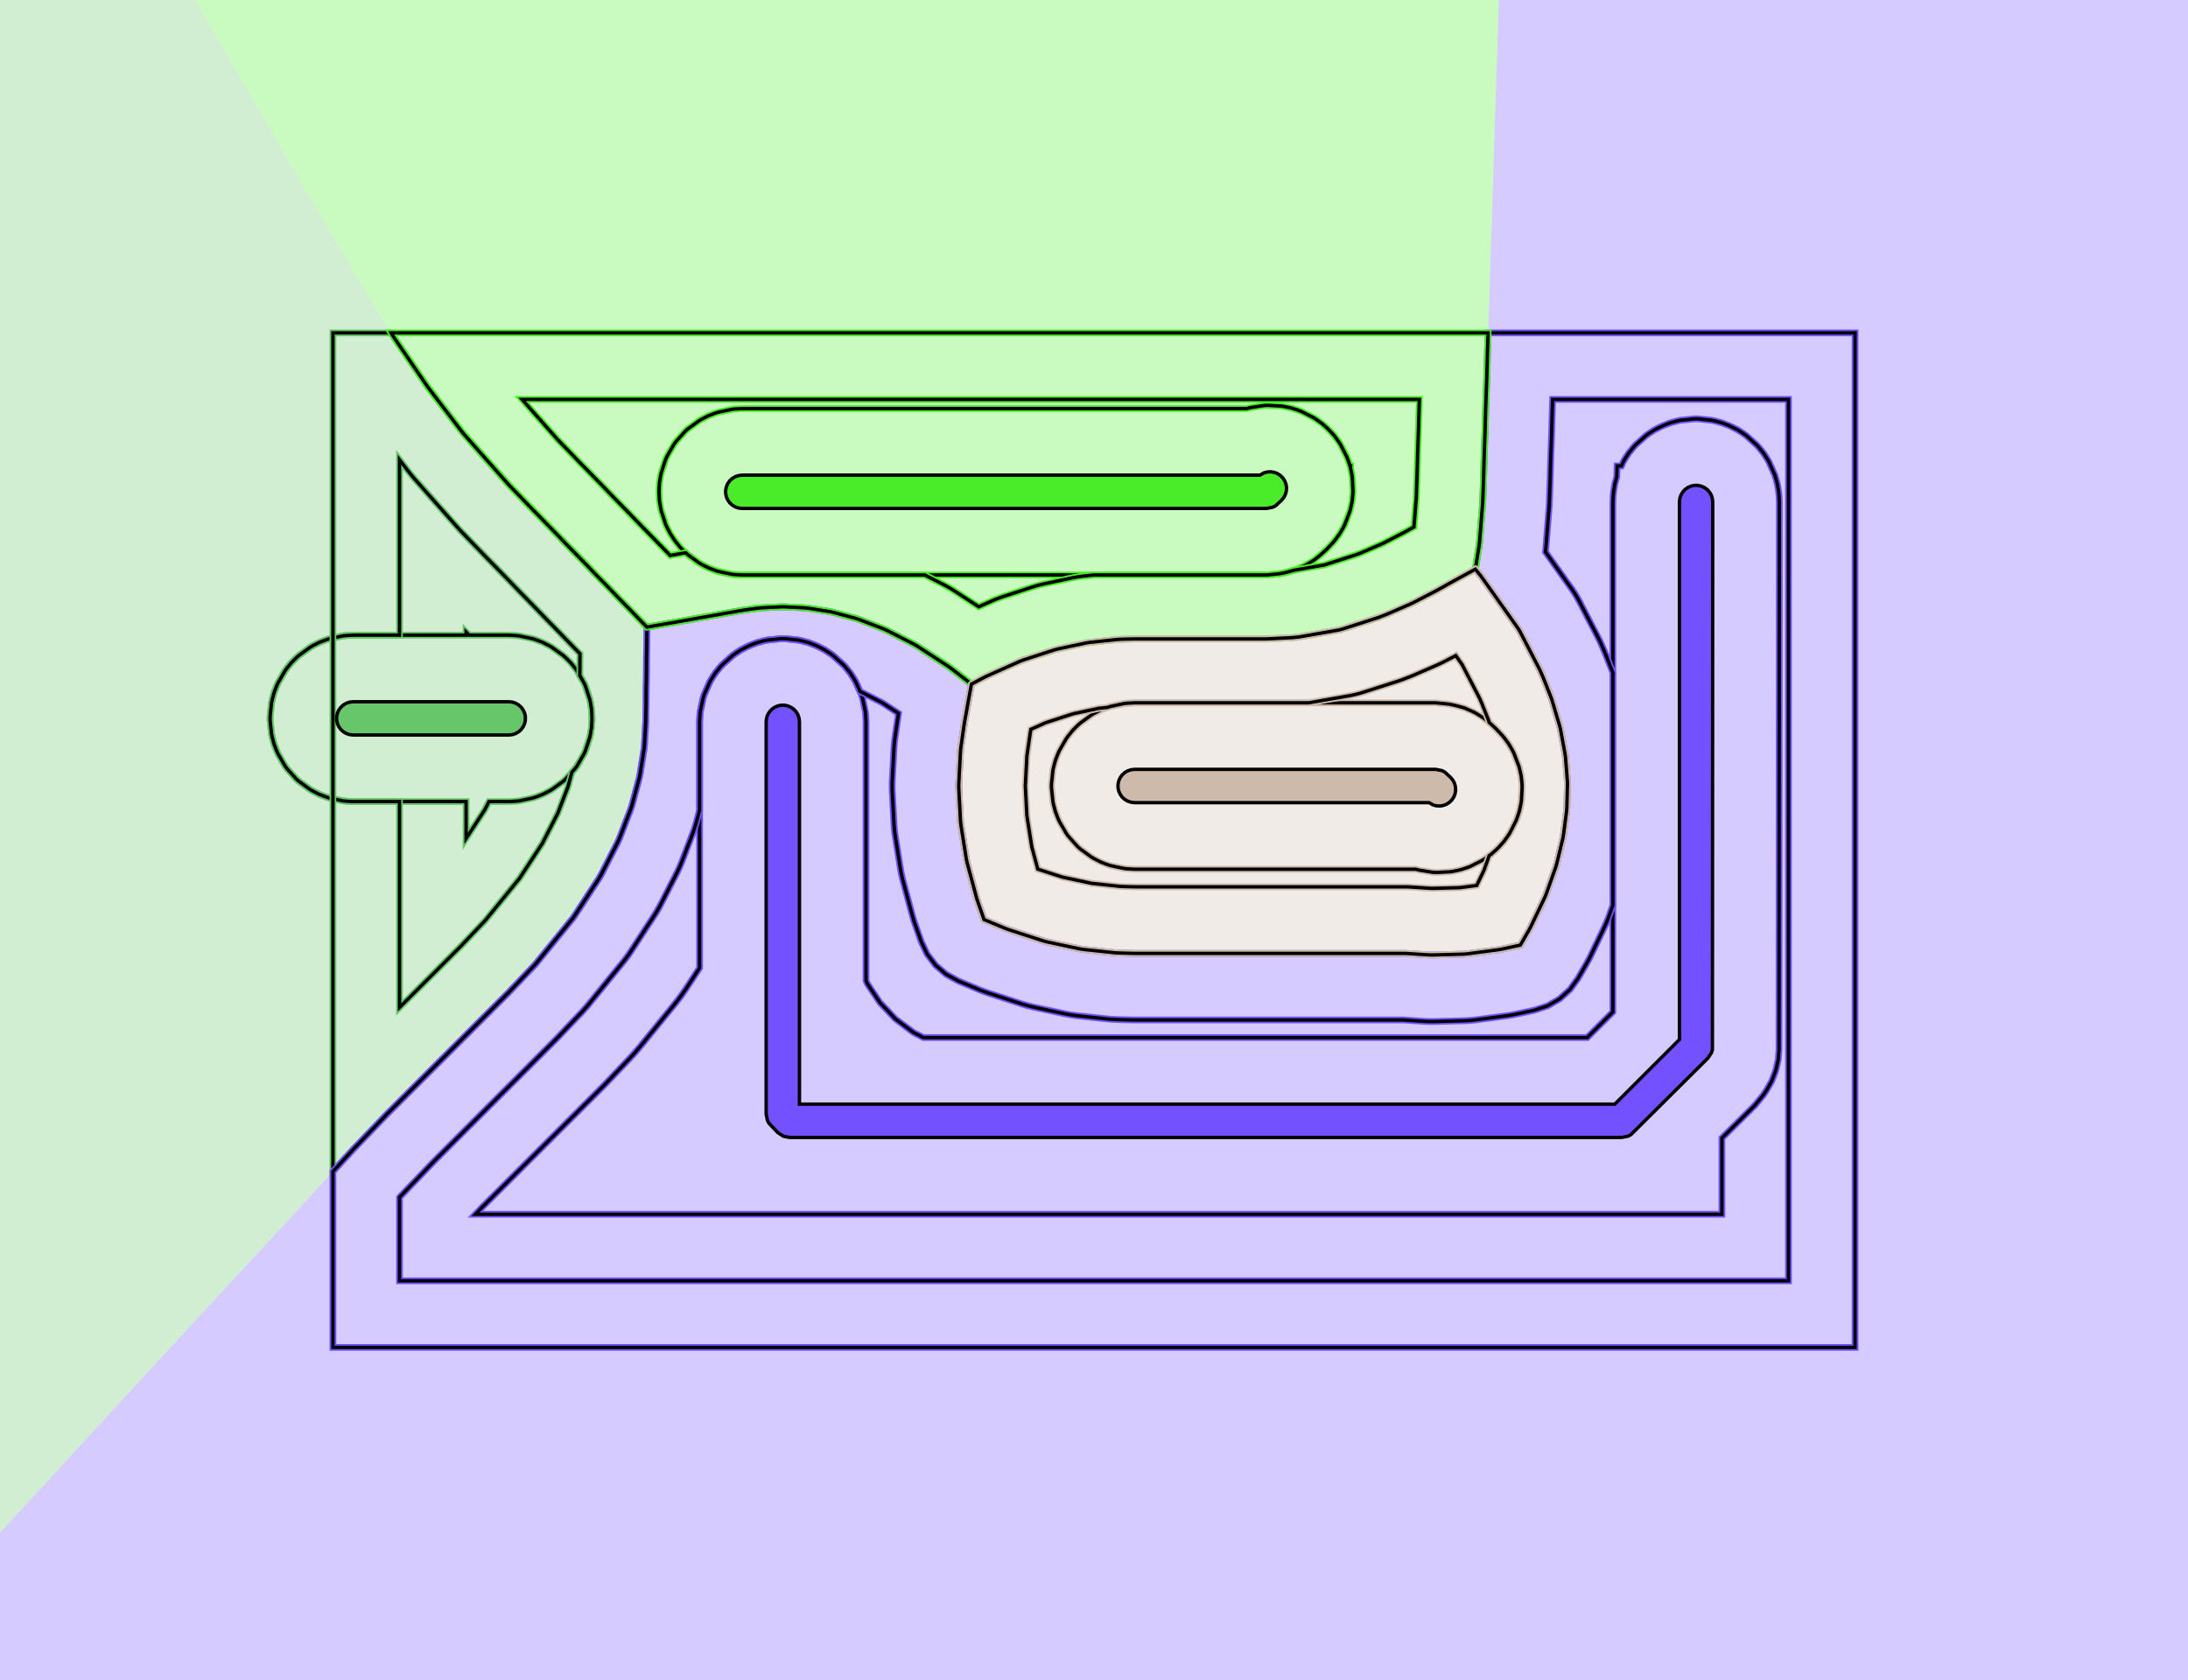 <?xml version="1.0" standalone="no"?>
<!DOCTYPE svg PUBLIC "-//W3C//DTD SVG 1.1//EN"
"http://www.w3.org/Graphics/SVG/1.1/DTD/svg11.dtd">
<!-- original:
<svg width="62.0976" height="47.6976" viewBox="0 0 1293.7 993.701" version="1.1"
-->
<svg width="6209.76" height="4769.76" viewBox="0 0 1293.7 993.701" version="1.1"
xmlns="http://www.w3.org/2000/svg"
xmlns:xlink="http://www.w3.org/1999/xlink">
<g fill-rule="evenodd"><path d="M 115.363,2.6781e-05 L 170.646,94.869 L 173.196,99.261 L 173.541,99.859 L 176.072,104.217 L 208.85,160.46 L 231.47,197.289 L 233.528,200.46 L 252.957,228.908 L 272.386,254.389 L 274.443,256.93 L 300.85,286.76 L 303.839,289.82 L 305.832,291.878 L 313.055,299.4 L 314.921,301.325 L 326.926,313.605 L 328.614,315.349 L 333.659,320.613 L 335.278,322.285 L 344.545,331.754 L 346.068,333.328 L 350.058,337.496 L 351.546,339.034 L 359.518,347.175 L 360.962,348.667 L 364.626,352.498 L 366.061,353.981 L 373.638,361.717 L 375.073,363.2 L 378.737,367.031 L 380.181,368.524 L 382.517,370.909 L 382.451,379.278 L 382.418,381.634 L 382.301,387.421 L 382.27,389.688 L 382.199,399.546 L 382.169,401.699 L 382.068,406.523 L 382.038,408.632 L 381.979,417.288 L 381.95,419.356 L 381.855,423.82 L 381.826,425.878 L 381.819,426.85 L 381.035,440.853 L 380.818,442.91 L 378.376,458.275 L 377.938,460.333 L 373.617,476.41 L 372.95,478.466 L 366.235,495.91 L 365.318,497.969 L 355.405,517.355 L 354.217,519.412 L 339.844,541.457 L 338.35,543.513 L 317.159,569.573 L 315.307,571.631 L 300.85,586.848 L 228.848,658.85 L 208.85,679.74 L 179.651,711.545 L 177.699,713.678 L 177.31,714.103 L 173.302,718.469 L 82.503,816.756 L 79.161,820.383 L 2.325,903.981 L 4.55032e-05,906.506 L 0,0 L 115.363,2.6781e-05 z " style="fill-opacity:0.3;fill:rgb(103,198,105);"/></g>
<g fill-rule="evenodd"><path d="M 886.162,4.82069e-05 L 1293.7,0 L 1293.7,993.701 L 0,993.701 L -0,906.506 L 2.325,903.981 L 79.161,820.383 L 82.503,816.756 L 173.302,718.469 L 177.31,714.103 L 177.699,713.678 L 179.651,711.545 L 208.85,679.74 L 228.848,658.85 L 300.85,586.848 L 315.307,571.631 L 317.159,569.573 L 338.35,543.513 L 339.844,541.457 L 354.217,519.412 L 355.405,517.355 L 365.318,497.969 L 366.235,495.91 L 372.95,478.466 L 373.617,476.41 L 377.938,460.333 L 378.376,458.275 L 380.818,442.91 L 381.035,440.853 L 381.819,426.85 L 381.826,425.878 L 381.855,423.82 L 381.95,419.356 L 381.979,417.288 L 382.038,408.632 L 382.068,406.523 L 382.169,401.699 L 382.199,399.546 L 382.27,389.688 L 382.301,387.421 L 382.418,381.634 L 382.451,379.278 L 382.517,370.909 L 392.502,369.126 L 395.138,368.673 L 396.471,368.453 L 399.055,368.008 L 413.523,365.419 L 415.814,365.027 L 416.601,364.898 L 418.861,364.511 L 430.264,362.467 L 432.373,362.107 L 432.835,362.032 L 434.93,361.674 L 438.85,360.971 L 447.523,359.737 L 449.58,359.52 L 461.82,358.876 L 463.878,358.876 L 476.119,359.52 L 478.176,359.737 L 490.742,361.734 L 492.801,362.172 L 505.967,365.711 L 508.024,366.379 L 522.336,371.888 L 524.396,372.805 L 540.338,380.957 L 542.395,382.145 L 560.571,393.995 L 562.628,395.489 L 574.39,404.591 L 572.605,414.242 L 572.225,416.353 L 571.673,419.52 L 571.298,421.606 L 570.327,426.85 L 568.135,441.95 L 567.918,444.007 L 566.876,463.82 L 566.876,465.878 L 567.918,485.692 L 568.135,487.749 L 571.364,508.063 L 571.802,510.121 L 577.507,531.346 L 578.174,533.403 L 581.852,543.847 L 593.821,548.837 L 595.88,549.628 L 616.816,556.45 L 618.873,557.001 L 638.45,561.173 L 640.507,561.499 L 659.414,563.495 L 661.473,563.603 L 670.85,563.849 L 831.107,563.849 L 844.675,564.728 L 846.732,564.782 L 865.249,564.296 L 867.306,564.134 L 886.145,561.646 L 888.204,561.264 L 898.947,558.947 L 903.85,550.409 L 904.967,548.351 L 913.362,530.816 L 914.213,528.759 L 919.859,512.861 L 920.468,510.804 L 924.02,496.047 L 924.402,493.988 L 926.27,479.841 L 926.432,477.784 L 926.797,463.888 L 926.743,461.831 L 925.644,447.896 L 925.373,445.839 L 922.694,431.414 L 922.2,429.356 L 917.64,414.015 L 916.91,411.958 L 912.462,400.727 L 910.383,395.976 L 898.757,373.551 L 897.6,371.621 L 875.556,340.568 L 872.406,336.728 L 872.32,336.624 L 874.508,323.009 L 874.779,320.951 L 876.699,296.85 L 876.708,296.495 L 876.775,294.439 L 877.134,284.63 L 877.201,282.566 L 877.555,269.814 L 877.623,267.72 L 878.002,257.338 L 878.071,255.198 L 878.47,240.95 L 878.542,238.717 L 878.981,226.576 L 879.056,224.244 L 879.558,206.551 L 879.639,204.047 L 880.217,187.787 L 880.304,185.094 L 881.026,160.126 L 881.122,157.123 L 881.993,132.127 L 882.101,128.776 L 883.35,86.555 L 883.476,82.58 L 885.088,35.175 L 885.239,30.459 L 886.162,4.82069e-05 z " style="fill-opacity:0.3;fill:rgb(115,81,255);"/></g>
<g fill-rule="evenodd"><path d="M 115.363,2.8266e-06 L 886.162,-2.89183e-05 L 885.239,30.459 L 885.088,35.175 L 883.476,82.58 L 883.35,86.555 L 882.101,128.776 L 881.993,132.127 L 881.122,157.123 L 881.026,160.126 L 880.304,185.094 L 880.217,187.787 L 879.639,204.047 L 879.558,206.551 L 879.056,224.244 L 878.981,226.576 L 878.542,238.717 L 878.47,240.95 L 878.071,255.198 L 878.002,257.338 L 877.623,267.72 L 877.555,269.814 L 877.201,282.566 L 877.134,284.63 L 876.775,294.439 L 876.708,296.495 L 876.699,296.85 L 874.779,320.951 L 874.508,323.009 L 872.32,336.624 L 860.065,343.317 L 857.889,344.518 L 848.85,349.563 L 835.727,356.352 L 833.669,357.333 L 820.087,363.226 L 815.336,365.084 L 793.398,372.124 L 791.468,372.607 L 767.907,376.721 L 764.067,377.099 L 748.85,377.849 L 670.85,377.849 L 662.735,378.063 L 660.676,378.171 L 644.311,379.898 L 642.254,380.224 L 625.299,383.838 L 623.242,384.389 L 605.095,390.302 L 603.036,391.092 L 583.21,399.952 L 581.153,401 L 574.39,404.591 L 562.628,395.489 L 560.571,393.995 L 542.395,382.145 L 540.338,380.957 L 524.396,372.805 L 522.336,371.888 L 508.024,366.379 L 505.967,365.711 L 492.801,362.172 L 490.742,361.734 L 478.176,359.737 L 476.119,359.52 L 463.878,358.876 L 461.82,358.876 L 449.58,359.52 L 447.523,359.737 L 438.85,360.971 L 434.93,361.674 L 432.835,362.032 L 432.373,362.107 L 430.264,362.467 L 418.861,364.511 L 416.601,364.898 L 415.814,365.027 L 413.523,365.419 L 399.055,368.008 L 396.471,368.453 L 395.138,368.673 L 392.502,369.126 L 382.517,370.909 L 380.181,368.524 L 378.737,367.031 L 375.073,363.2 L 373.638,361.717 L 366.061,353.981 L 364.626,352.498 L 360.962,348.667 L 359.518,347.175 L 351.546,339.034 L 350.058,337.496 L 346.068,333.328 L 344.545,331.754 L 335.278,322.285 L 333.659,320.613 L 328.614,315.349 L 326.926,313.605 L 314.921,301.325 L 313.055,299.4 L 305.832,291.878 L 303.839,289.82 L 300.85,286.76 L 274.443,256.93 L 272.386,254.389 L 252.957,228.908 L 233.528,200.46 L 231.47,197.289 L 208.85,160.46 L 176.072,104.217 L 173.541,99.859 L 173.196,99.261 L 170.646,94.869 L 115.363,2.8266e-06 z " style="fill-opacity:0.3;fill:rgb(74,236,41);"/></g>
<g fill-rule="evenodd"><path d="M 567.918,485.692 L 566.876,465.878 L 566.876,463.82 L 567.918,444.007 L 568.135,441.95 L 570.327,426.85 L 571.298,421.606 L 571.673,419.52 L 572.225,416.353 L 572.605,414.242 L 574.39,404.591 L 581.153,401 L 583.21,399.952 L 603.036,391.092 L 605.095,390.302 L 623.242,384.389 L 625.299,383.838 L 642.254,380.224 L 644.311,379.898 L 660.676,378.171 L 662.735,378.063 L 670.85,377.849 L 748.85,377.849 L 764.067,377.099 L 767.907,376.721 L 791.468,372.607 L 793.398,372.124 L 815.336,365.084 L 820.087,363.226 L 833.669,357.333 L 835.727,356.352 L 848.85,349.563 L 857.889,344.518 L 860.065,343.317 L 872.32,336.624 L 872.406,336.728 L 875.556,340.568 L 897.6,371.621 L 898.757,373.551 L 910.383,395.976 L 912.462,400.727 L 916.91,411.958 L 917.64,414.015 L 922.2,429.356 L 922.694,431.414 L 925.373,445.839 L 925.644,447.896 L 926.743,461.831 L 926.797,463.888 L 926.432,477.784 L 926.27,479.841 L 924.402,493.988 L 924.02,496.047 L 920.468,510.804 L 919.859,512.861 L 914.213,528.759 L 913.362,530.816 L 904.967,548.351 L 903.85,550.409 L 898.947,558.947 L 888.204,561.264 L 886.145,561.646 L 867.306,564.134 L 865.249,564.296 L 846.732,564.782 L 844.675,564.728 L 831.107,563.849 L 670.85,563.849 L 661.473,563.603 L 659.414,563.495 L 640.507,561.499 L 638.45,561.173 L 618.873,557.001 L 616.816,556.45 L 595.88,549.628 L 593.821,548.837 L 581.852,543.847 L 578.174,533.403 L 577.507,531.346 L 571.802,510.121 L 571.364,508.063 L 568.135,487.749 L 567.918,485.692 z " style="fill-opacity:0.3;fill:rgb(205,186,171);"/></g>
<g fill-rule="evenodd"><path d="M 277.381,375.638 L 300.85,375.638 L 304.966,375.854 L 307.012,376.069 L 315.063,377.78 L 317.02,378.416 L 320.867,379.893 L 324.539,381.763 L 326.321,382.792 L 332.979,387.63 L 334.508,389.007 L 337.422,391.921 L 340.016,395.123 L 341.225,396.788 L 345.341,403.916 L 346.177,405.796 L 348.721,413.623 L 349.149,415.636 L 349.793,419.706 L 350.009,423.822 L 350.009,425.879 L 349.793,429.995 L 349.149,434.065 L 348.721,436.077 L 346.177,443.905 L 345.341,445.785 L 341.225,452.913 L 340.016,454.577 L 334.508,460.694 L 332.979,462.071 L 326.321,466.909 L 324.539,467.937 L 320.867,469.808 L 317.02,471.285 L 315.063,471.921 L 307.012,473.632 L 304.966,473.847 L 300.85,474.063 L 289.105,474.063 L 286.628,478.907 L 275.59,495.837 L 275.59,474.063 L 208.85,474.063 L 204.735,473.847 L 202.689,473.632 L 194.638,471.921 L 192.681,471.285 L 188.834,469.808 L 185.162,467.937 L 183.38,466.909 L 176.721,462.071 L 175.192,460.694 L 169.685,454.577 L 168.476,452.913 L 164.36,445.785 L 163.523,443.905 L 162.047,440.058 L 160.98,436.077 L 160.552,434.065 L 159.692,425.879 L 159.692,423.822 L 160.552,415.636 L 160.98,413.623 L 162.047,409.643 L 163.523,405.796 L 164.36,403.916 L 168.476,396.788 L 169.685,395.123 L 172.278,391.921 L 175.192,389.007 L 176.721,387.63 L 183.38,382.792 L 185.162,381.763 L 188.834,379.893 L 192.681,378.416 L 194.638,377.78 L 202.689,376.069 L 204.735,375.854 L 208.85,375.638 L 275.59,375.638 L 275.59,373.792 L 277.381,375.638 z " style="fill-opacity:0;stroke:rgb(103,198,105);stroke-width:4"/></g>
<g fill-rule="evenodd"><path d="M 277.381,375.638 L 300.85,375.638 L 304.966,375.854 L 307.012,376.069 L 315.063,377.78 L 317.02,378.416 L 320.867,379.893 L 324.539,381.763 L 326.321,382.792 L 332.979,387.63 L 334.508,389.007 L 337.422,391.921 L 340.016,395.123 L 341.225,396.788 L 345.341,403.916 L 346.177,405.796 L 348.721,413.623 L 349.149,415.636 L 349.793,419.706 L 350.009,423.822 L 350.009,425.879 L 349.793,429.995 L 349.149,434.065 L 348.721,436.077 L 346.177,443.905 L 345.341,445.785 L 341.225,452.913 L 340.016,454.577 L 334.508,460.694 L 332.979,462.071 L 326.321,466.909 L 324.539,467.937 L 320.867,469.808 L 317.02,471.285 L 315.063,471.921 L 307.012,473.632 L 304.966,473.847 L 300.85,474.063 L 289.105,474.063 L 286.628,478.907 L 275.59,495.837 L 275.59,474.063 L 208.85,474.063 L 204.735,473.847 L 202.689,473.632 L 194.638,471.921 L 192.681,471.285 L 188.834,469.808 L 185.162,467.937 L 183.38,466.909 L 176.721,462.071 L 175.192,460.694 L 169.685,454.577 L 168.476,452.913 L 164.36,445.785 L 163.523,443.905 L 162.047,440.058 L 160.98,436.077 L 160.552,434.065 L 159.692,425.879 L 159.692,423.822 L 160.552,415.636 L 160.98,413.623 L 162.047,409.643 L 163.523,405.796 L 164.36,403.916 L 168.476,396.788 L 169.685,395.123 L 172.278,391.921 L 175.192,389.007 L 176.721,387.63 L 183.38,382.792 L 185.162,381.763 L 188.834,379.893 L 192.681,378.416 L 194.638,377.78 L 202.689,376.069 L 204.735,375.854 L 208.85,375.638 L 275.59,375.638 L 275.59,373.792 L 277.381,375.638 z " style="fill-opacity:0;stroke:rgb(0,0,0);stroke-width:2"/></g>
<g fill-rule="evenodd"><path d="M 236.22,375.638 L 236.22,271.889 L 241.079,278.261 L 241.788,279.163 L 243.845,281.704 L 244.965,283.026 L 271.372,312.856 L 272.534,314.113 L 286.605,328.679 L 286.769,328.848 L 298.663,341.014 L 306.91,349.584 L 307.14,349.821 L 316.285,359.166 L 323.169,366.324 L 323.416,366.578 L 331.318,374.649 L 342.947,386.649 L 342.906,389.004 L 342.901,389.404 L 342.831,399.058 L 342.823,399.555 L 345.341,403.916 L 346.177,405.796 L 348.721,413.623 L 349.149,415.636 L 349.793,419.706 L 350.009,423.822 L 350.009,425.879 L 349.793,429.995 L 349.149,434.065 L 348.721,436.077 L 346.177,443.905 L 345.341,445.785 L 341.225,452.913 L 340.016,454.577 L 338.165,456.633 L 335.859,465.214 L 335.829,465.306 L 329.856,480.823 L 329.782,480.989 L 320.81,498.535 L 320.657,498.8 L 307.407,519.123 L 307.127,519.507 L 287.235,543.97 L 286.399,544.899 L 272.656,559.366 L 236.22,595.801 L 236.22,474.063 L 208.85,474.063 L 204.735,473.847 L 202.689,473.632 L 194.638,471.921 L 192.681,471.285 L 188.834,469.808 L 185.162,467.937 L 183.38,466.909 L 176.721,462.071 L 175.192,460.694 L 169.685,454.577 L 168.476,452.913 L 164.36,445.785 L 163.523,443.905 L 162.047,440.058 L 160.98,436.077 L 160.552,434.065 L 159.692,425.879 L 159.692,423.822 L 160.552,415.636 L 160.98,413.623 L 162.047,409.643 L 163.523,405.796 L 164.36,403.916 L 168.476,396.788 L 169.685,395.123 L 172.278,391.921 L 175.192,389.007 L 176.721,387.63 L 183.38,382.792 L 185.162,381.763 L 188.834,379.893 L 192.681,378.416 L 194.638,377.78 L 202.689,376.069 L 204.735,375.854 L 208.85,375.638 L 236.22,375.638 z " style="fill-opacity:0;stroke:rgb(103,198,105);stroke-width:4"/></g>
<g fill-rule="evenodd"><path d="M 236.22,375.638 L 236.22,271.889 L 241.079,278.261 L 241.788,279.163 L 243.845,281.704 L 244.965,283.026 L 271.372,312.856 L 272.534,314.113 L 286.605,328.679 L 286.769,328.848 L 298.663,341.014 L 306.91,349.584 L 307.14,349.821 L 316.285,359.166 L 323.169,366.324 L 323.416,366.578 L 331.318,374.649 L 342.947,386.649 L 342.906,389.004 L 342.901,389.404 L 342.831,399.058 L 342.823,399.555 L 345.341,403.916 L 346.177,405.796 L 348.721,413.623 L 349.149,415.636 L 349.793,419.706 L 350.009,423.822 L 350.009,425.879 L 349.793,429.995 L 349.149,434.065 L 348.721,436.077 L 346.177,443.905 L 345.341,445.785 L 341.225,452.913 L 340.016,454.577 L 338.165,456.633 L 335.859,465.214 L 335.829,465.306 L 329.856,480.823 L 329.782,480.989 L 320.81,498.535 L 320.657,498.8 L 307.407,519.123 L 307.127,519.507 L 287.235,543.97 L 286.399,544.899 L 272.656,559.366 L 236.22,595.801 L 236.22,474.063 L 208.85,474.063 L 204.735,473.847 L 202.689,473.632 L 194.638,471.921 L 192.681,471.285 L 188.834,469.808 L 185.162,467.937 L 183.38,466.909 L 176.721,462.071 L 175.192,460.694 L 169.685,454.577 L 168.476,452.913 L 164.36,445.785 L 163.523,443.905 L 162.047,440.058 L 160.98,436.077 L 160.552,434.065 L 159.692,425.879 L 159.692,423.822 L 160.552,415.636 L 160.98,413.623 L 162.047,409.643 L 163.523,405.796 L 164.36,403.916 L 168.476,396.788 L 169.685,395.123 L 172.278,391.921 L 175.192,389.007 L 176.721,387.63 L 183.38,382.792 L 185.162,381.763 L 188.834,379.893 L 192.681,378.416 L 194.638,377.78 L 202.689,376.069 L 204.735,375.854 L 208.85,375.638 L 236.22,375.638 z " style="fill-opacity:0;stroke:rgb(0,0,0);stroke-width:2"/></g>
<g fill-rule="evenodd"><path d="M 231.201,196.85 L 231.47,197.289 L 233.528,200.46 L 252.957,228.908 L 272.386,254.389 L 274.443,256.93 L 300.85,286.76 L 303.839,289.82 L 305.832,291.878 L 313.055,299.4 L 314.921,301.325 L 326.926,313.605 L 328.614,315.349 L 333.659,320.613 L 335.278,322.285 L 344.545,331.754 L 346.068,333.328 L 350.058,337.496 L 351.546,339.034 L 359.518,347.175 L 360.962,348.667 L 364.626,352.498 L 366.061,353.981 L 373.638,361.717 L 375.073,363.2 L 378.737,367.031 L 380.181,368.524 L 382.517,370.909 L 382.451,379.278 L 382.418,381.634 L 382.301,387.421 L 382.27,389.688 L 382.199,399.546 L 382.169,401.699 L 382.068,406.523 L 382.038,408.632 L 381.979,417.288 L 381.95,419.356 L 381.855,423.82 L 381.826,425.878 L 381.819,426.85 L 381.035,440.853 L 380.818,442.91 L 378.376,458.275 L 377.938,460.333 L 373.617,476.41 L 372.95,478.466 L 366.235,495.91 L 365.318,497.969 L 355.405,517.355 L 354.217,519.412 L 339.844,541.457 L 338.35,543.513 L 317.159,569.573 L 315.307,571.631 L 300.85,586.848 L 228.848,658.85 L 208.85,679.74 L 196.85,692.811 L 196.85,196.85 L 231.201,196.85 z " style="fill-opacity:0;stroke:rgb(103,198,105);stroke-width:4"/></g>
<g fill-rule="evenodd"><path d="M 231.201,196.85 L 231.47,197.289 L 233.528,200.46 L 252.957,228.908 L 272.386,254.389 L 274.443,256.93 L 300.85,286.76 L 303.839,289.82 L 305.832,291.878 L 313.055,299.4 L 314.921,301.325 L 326.926,313.605 L 328.614,315.349 L 333.659,320.613 L 335.278,322.285 L 344.545,331.754 L 346.068,333.328 L 350.058,337.496 L 351.546,339.034 L 359.518,347.175 L 360.962,348.667 L 364.626,352.498 L 366.061,353.981 L 373.638,361.717 L 375.073,363.2 L 378.737,367.031 L 380.181,368.524 L 382.517,370.909 L 382.451,379.278 L 382.418,381.634 L 382.301,387.421 L 382.27,389.688 L 382.199,399.546 L 382.169,401.699 L 382.068,406.523 L 382.038,408.632 L 381.979,417.288 L 381.95,419.356 L 381.855,423.82 L 381.826,425.878 L 381.819,426.85 L 381.035,440.853 L 380.818,442.91 L 378.376,458.275 L 377.938,460.333 L 373.617,476.41 L 372.95,478.466 L 366.235,495.91 L 365.318,497.969 L 355.405,517.355 L 354.217,519.412 L 339.844,541.457 L 338.35,543.513 L 317.159,569.573 L 315.307,571.631 L 300.85,586.848 L 228.848,658.85 L 208.85,679.74 L 196.85,692.811 L 196.85,196.85 L 231.201,196.85 z " style="fill-opacity:0;stroke:rgb(0,0,0);stroke-width:2"/></g>
<g fill-rule="evenodd"><path d="M 546.004,613.638 L 938.466,613.638 L 953.638,598.466 L 953.638,296.85 L 953.854,292.735 L 954.069,290.689 L 954.713,286.619 L 955.78,282.638 L 955.95,282.115 L 956.158,275.59 L 958.682,275.59 L 959.763,273.162 L 960.792,271.38 L 963.037,267.924 L 965.63,264.721 L 967.007,263.192 L 973.123,257.685 L 974.788,256.476 L 978.244,254.231 L 981.916,252.36 L 983.796,251.523 L 987.643,250.047 L 991.623,248.98 L 993.636,248.552 L 1001.82,247.692 L 1003.88,247.692 L 1012.06,248.552 L 1014.08,248.98 L 1018.06,250.047 L 1021.91,251.523 L 1023.78,252.36 L 1027.46,254.231 L 1030.91,256.476 L 1032.58,257.685 L 1038.69,263.192 L 1040.07,264.721 L 1042.66,267.924 L 1044.91,271.38 L 1045.94,273.162 L 1049.29,280.681 L 1049.92,282.638 L 1050.99,286.619 L 1051.63,290.689 L 1051.85,292.735 L 1052.06,296.873 L 1051.87,620.794 L 1051.45,626.559 L 1050.18,632.199 L 1049.62,634.045 L 1047.53,639.45 L 1044.68,644.49 L 1042.55,647.683 L 1037.57,653.731 L 1018.11,673.073 L 1018.11,718.11 L 281.122,718.11 L 285.133,713.921 L 356.528,642.526 L 357.937,641.08 L 372.394,625.862 L 373.835,624.304 L 375.686,622.247 L 378.25,619.251 L 399.441,593.191 L 402.057,589.789 L 403.551,587.732 L 405.803,584.461 L 413.638,572.445 L 413.638,426.85 L 413.854,422.735 L 414.069,420.689 L 415.78,412.638 L 416.416,410.681 L 419.763,403.162 L 420.792,401.38 L 423.037,397.924 L 425.63,394.721 L 427.007,393.192 L 433.123,387.685 L 434.788,386.476 L 438.244,384.231 L 441.916,382.36 L 443.796,381.523 L 447.643,380.047 L 451.623,378.98 L 453.636,378.552 L 461.822,377.692 L 463.879,377.692 L 472.065,378.552 L 474.077,378.98 L 478.058,380.047 L 481.905,381.523 L 483.785,382.36 L 487.457,384.231 L 490.913,386.476 L 492.577,387.685 L 498.694,393.192 L 500.071,394.721 L 502.664,397.924 L 504.909,401.38 L 505.937,403.162 L 509.285,410.681 L 509.921,412.638 L 511.632,420.689 L 511.847,422.735 L 512.063,426.85 L 512.063,579.996 L 512.887,581.845 L 520.265,592.909 L 529.399,602.573 L 540.029,610.562 L 546.004,613.638 z " style="fill-opacity:0;stroke:rgb(115,81,255);stroke-width:4"/></g>
<g fill-rule="evenodd"><path d="M 546.004,613.638 L 938.466,613.638 L 953.638,598.466 L 953.638,296.85 L 953.854,292.735 L 954.069,290.689 L 954.713,286.619 L 955.78,282.638 L 955.95,282.115 L 956.158,275.59 L 958.682,275.59 L 959.763,273.162 L 960.792,271.38 L 963.037,267.924 L 965.63,264.721 L 967.007,263.192 L 973.123,257.685 L 974.788,256.476 L 978.244,254.231 L 981.916,252.36 L 983.796,251.523 L 987.643,250.047 L 991.623,248.98 L 993.636,248.552 L 1001.82,247.692 L 1003.88,247.692 L 1012.06,248.552 L 1014.08,248.98 L 1018.06,250.047 L 1021.91,251.523 L 1023.78,252.36 L 1027.46,254.231 L 1030.91,256.476 L 1032.58,257.685 L 1038.69,263.192 L 1040.07,264.721 L 1042.66,267.924 L 1044.91,271.38 L 1045.94,273.162 L 1049.29,280.681 L 1049.92,282.638 L 1050.99,286.619 L 1051.63,290.689 L 1051.85,292.735 L 1052.06,296.873 L 1051.87,620.794 L 1051.45,626.559 L 1050.18,632.199 L 1049.62,634.045 L 1047.53,639.45 L 1044.68,644.49 L 1042.55,647.683 L 1037.57,653.731 L 1018.11,673.073 L 1018.11,718.11 L 281.122,718.11 L 285.133,713.921 L 356.528,642.526 L 357.937,641.08 L 372.394,625.862 L 373.835,624.304 L 375.686,622.247 L 378.25,619.251 L 399.441,593.191 L 402.057,589.789 L 403.551,587.732 L 405.803,584.461 L 413.638,572.445 L 413.638,426.85 L 413.854,422.735 L 414.069,420.689 L 415.78,412.638 L 416.416,410.681 L 419.763,403.162 L 420.792,401.38 L 423.037,397.924 L 425.63,394.721 L 427.007,393.192 L 433.123,387.685 L 434.788,386.476 L 438.244,384.231 L 441.916,382.36 L 443.796,381.523 L 447.643,380.047 L 451.623,378.98 L 453.636,378.552 L 461.822,377.692 L 463.879,377.692 L 472.065,378.552 L 474.077,378.98 L 478.058,380.047 L 481.905,381.523 L 483.785,382.36 L 487.457,384.231 L 490.913,386.476 L 492.577,387.685 L 498.694,393.192 L 500.071,394.721 L 502.664,397.924 L 504.909,401.38 L 505.937,403.162 L 509.285,410.681 L 509.921,412.638 L 511.632,420.689 L 511.847,422.735 L 512.063,426.85 L 512.063,579.996 L 512.887,581.845 L 520.265,592.909 L 529.399,602.573 L 540.029,610.562 L 546.004,613.638 z " style="fill-opacity:0;stroke:rgb(0,0,0);stroke-width:2"/></g>
<g fill-rule="evenodd"><path d="M 413.638,479.187 L 413.638,426.85 L 413.854,422.735 L 414.069,420.689 L 415.78,412.638 L 416.416,410.681 L 419.763,403.162 L 420.792,401.38 L 423.037,397.924 L 425.63,394.721 L 427.007,393.192 L 433.123,387.685 L 434.788,386.476 L 438.244,384.231 L 441.916,382.36 L 443.796,381.523 L 447.643,380.047 L 451.623,378.98 L 453.636,378.552 L 461.822,377.692 L 463.879,377.692 L 472.065,378.552 L 474.077,378.98 L 478.058,380.047 L 481.905,381.523 L 483.785,382.36 L 487.457,384.231 L 490.913,386.476 L 492.577,387.685 L 498.694,393.192 L 500.071,394.721 L 502.664,397.924 L 504.909,401.38 L 505.937,403.162 L 508.487,408.888 L 521.517,415.552 L 521.783,415.705 L 531.265,421.887 L 529.173,436.294 L 528.981,437.831 L 528.764,439.888 L 528.603,441.939 L 527.561,461.753 L 527.506,463.82 L 527.506,465.878 L 527.561,467.946 L 528.603,487.76 L 528.764,489.81 L 528.981,491.867 L 529.253,493.93 L 532.483,514.244 L 532.856,516.256 L 533.294,518.315 L 533.781,520.339 L 539.486,541.564 L 540.061,543.505 L 540.729,545.561 L 541.039,546.477 L 544.716,556.922 L 548.243,564.353 L 553.238,570.889 L 559.482,576.245 L 566.702,580.186 L 578.671,585.176 L 579.71,585.592 L 581.769,586.382 L 583.683,587.061 L 604.618,593.883 L 606.633,594.48 L 608.69,595.031 L 610.666,595.506 L 630.243,599.678 L 632.287,600.058 L 634.344,600.384 L 636.374,600.652 L 655.282,602.647 L 657.346,602.81 L 659.406,602.918 L 660.438,602.959 L 669.816,603.206 L 670.85,603.219 L 829.835,603.219 L 842.132,604.015 L 843.641,604.084 L 845.698,604.138 L 847.764,604.138 L 866.281,603.652 L 868.339,603.544 L 870.396,603.382 L 872.461,603.165 L 891.3,600.677 L 893.322,600.356 L 895.381,599.974 L 896.504,599.749 L 907.247,597.432 L 915.062,594.868 L 922.173,590.736 L 928.271,585.217 L 933.089,578.551 L 937.992,570.013 L 938.445,569.201 L 939.563,567.143 L 940.478,565.35 L 948.873,547.815 L 949.735,545.882 L 950.587,543.826 L 951.314,541.934 L 953.638,535.389 L 953.638,397.79 L 953.514,397.46 L 949.066,386.23 L 948.53,384.944 L 946.451,380.193 L 945.335,377.855 L 933.709,355.43 L 932.527,353.313 L 931.37,351.383 L 929.704,348.831 L 913.773,326.39 L 913.813,326.084 L 914.025,324.077 L 915.944,299.976 L 916.044,298.234 L 916.546,283.949 L 916.556,283.66 L 916.906,271.045 L 917.416,256.585 L 917.425,256.301 L 917.821,242.193 L 918.033,236.22 L 1057.48,236.22 L 1057.48,757.48 L 236.22,757.48 L 236.22,708.143 L 237.573,706.67 L 256.992,686.385 L 328.689,614.687 L 329.394,613.964 L 343.851,598.747 L 344.571,597.967 L 346.423,595.91 L 347.704,594.412 L 368.896,568.352 L 370.204,566.651 L 371.698,564.594 L 372.824,562.959 L 387.197,540.914 L 388.309,539.103 L 389.497,537.046 L 390.458,535.28 L 400.371,515.894 L 401.286,513.98 L 402.202,511.921 L 402.977,510.053 L 409.692,492.609 L 410.395,490.625 L 411.063,488.569 L 411.638,486.628 L 413.638,479.187 z " style="fill-opacity:0;stroke:rgb(115,81,255);stroke-width:4"/></g>
<g fill-rule="evenodd"><path d="M 413.638,479.187 L 413.638,426.85 L 413.854,422.735 L 414.069,420.689 L 415.78,412.638 L 416.416,410.681 L 419.763,403.162 L 420.792,401.38 L 423.037,397.924 L 425.63,394.721 L 427.007,393.192 L 433.123,387.685 L 434.788,386.476 L 438.244,384.231 L 441.916,382.36 L 443.796,381.523 L 447.643,380.047 L 451.623,378.98 L 453.636,378.552 L 461.822,377.692 L 463.879,377.692 L 472.065,378.552 L 474.077,378.98 L 478.058,380.047 L 481.905,381.523 L 483.785,382.36 L 487.457,384.231 L 490.913,386.476 L 492.577,387.685 L 498.694,393.192 L 500.071,394.721 L 502.664,397.924 L 504.909,401.38 L 505.937,403.162 L 508.487,408.888 L 521.517,415.552 L 521.783,415.705 L 531.265,421.887 L 529.173,436.294 L 528.981,437.831 L 528.764,439.888 L 528.603,441.939 L 527.561,461.753 L 527.506,463.82 L 527.506,465.878 L 527.561,467.946 L 528.603,487.76 L 528.764,489.81 L 528.981,491.867 L 529.253,493.93 L 532.483,514.244 L 532.856,516.256 L 533.294,518.315 L 533.781,520.339 L 539.486,541.564 L 540.061,543.505 L 540.729,545.561 L 541.039,546.477 L 544.716,556.922 L 548.243,564.353 L 553.238,570.889 L 559.482,576.245 L 566.702,580.186 L 578.671,585.176 L 579.71,585.592 L 581.769,586.382 L 583.683,587.061 L 604.618,593.883 L 606.633,594.48 L 608.69,595.031 L 610.666,595.506 L 630.243,599.678 L 632.287,600.058 L 634.344,600.384 L 636.374,600.652 L 655.282,602.647 L 657.346,602.81 L 659.406,602.918 L 660.438,602.959 L 669.816,603.206 L 670.85,603.219 L 829.835,603.219 L 842.132,604.015 L 843.641,604.084 L 845.698,604.138 L 847.764,604.138 L 866.281,603.652 L 868.339,603.544 L 870.396,603.382 L 872.461,603.165 L 891.3,600.677 L 893.322,600.356 L 895.381,599.974 L 896.504,599.749 L 907.247,597.432 L 915.062,594.868 L 922.173,590.736 L 928.271,585.217 L 933.089,578.551 L 937.992,570.013 L 938.445,569.201 L 939.563,567.143 L 940.478,565.35 L 948.873,547.815 L 949.735,545.882 L 950.587,543.826 L 951.314,541.934 L 953.638,535.389 L 953.638,397.79 L 953.514,397.46 L 949.066,386.23 L 948.53,384.944 L 946.451,380.193 L 945.335,377.855 L 933.709,355.43 L 932.527,353.313 L 931.37,351.383 L 929.704,348.831 L 913.773,326.39 L 913.813,326.084 L 914.025,324.077 L 915.944,299.976 L 916.044,298.234 L 916.546,283.949 L 916.556,283.66 L 916.906,271.045 L 917.416,256.585 L 917.425,256.301 L 917.821,242.193 L 918.033,236.22 L 1057.48,236.22 L 1057.48,757.48 L 236.22,757.48 L 236.22,708.143 L 237.573,706.67 L 256.992,686.385 L 328.689,614.687 L 329.394,613.964 L 343.851,598.747 L 344.571,597.967 L 346.423,595.91 L 347.704,594.412 L 368.896,568.352 L 370.204,566.651 L 371.698,564.594 L 372.824,562.959 L 387.197,540.914 L 388.309,539.103 L 389.497,537.046 L 390.458,535.28 L 400.371,515.894 L 401.286,513.98 L 402.202,511.921 L 402.977,510.053 L 409.692,492.609 L 410.395,490.625 L 411.063,488.569 L 411.638,486.628 L 413.638,479.187 z " style="fill-opacity:0;stroke:rgb(0,0,0);stroke-width:2"/></g>
<g fill-rule="evenodd"><path d="M 879.895,196.85 L 1096.85,196.85 L 1096.85,796.85 L 196.85,796.85 L 196.85,692.811 L 208.85,679.74 L 228.848,658.85 L 300.85,586.848 L 315.307,571.631 L 317.159,569.573 L 338.35,543.513 L 339.844,541.457 L 354.217,519.412 L 355.405,517.355 L 365.318,497.969 L 366.235,495.91 L 372.95,478.466 L 373.617,476.41 L 377.938,460.333 L 378.376,458.275 L 380.818,442.91 L 381.035,440.853 L 381.819,426.85 L 381.826,425.878 L 381.855,423.82 L 381.95,419.356 L 381.979,417.288 L 382.038,408.632 L 382.068,406.523 L 382.169,401.699 L 382.199,399.546 L 382.27,389.688 L 382.301,387.421 L 382.418,381.634 L 382.451,379.278 L 382.517,370.909 L 392.502,369.126 L 395.138,368.673 L 396.471,368.453 L 399.055,368.008 L 413.523,365.419 L 415.814,365.027 L 416.601,364.898 L 418.861,364.511 L 430.264,362.467 L 432.373,362.107 L 432.835,362.032 L 434.93,361.674 L 438.85,360.971 L 447.523,359.737 L 449.58,359.52 L 461.82,358.876 L 463.878,358.876 L 476.119,359.52 L 478.176,359.737 L 490.742,361.734 L 492.801,362.172 L 505.967,365.711 L 508.024,366.379 L 522.336,371.888 L 524.396,372.805 L 540.338,380.957 L 542.395,382.145 L 560.571,393.995 L 562.628,395.489 L 574.39,404.591 L 572.605,414.242 L 572.225,416.353 L 571.673,419.52 L 571.298,421.606 L 570.327,426.85 L 568.135,441.95 L 567.918,444.007 L 566.876,463.82 L 566.876,465.878 L 567.918,485.692 L 568.135,487.749 L 571.364,508.063 L 571.802,510.121 L 577.507,531.346 L 578.174,533.403 L 581.852,543.847 L 593.821,548.837 L 595.88,549.628 L 616.816,556.45 L 618.873,557.001 L 638.45,561.173 L 640.507,561.499 L 659.414,563.495 L 661.473,563.603 L 670.85,563.849 L 831.107,563.849 L 844.675,564.728 L 846.732,564.782 L 865.249,564.296 L 867.306,564.134 L 886.145,561.646 L 888.204,561.264 L 898.947,558.947 L 903.85,550.409 L 904.967,548.351 L 913.362,530.816 L 914.213,528.759 L 919.859,512.861 L 920.468,510.804 L 924.02,496.047 L 924.402,493.988 L 926.27,479.841 L 926.432,477.784 L 926.797,463.888 L 926.743,461.831 L 925.644,447.896 L 925.373,445.839 L 922.694,431.414 L 922.2,429.356 L 917.64,414.015 L 916.91,411.958 L 912.462,400.727 L 910.383,395.976 L 898.757,373.551 L 897.6,371.621 L 875.556,340.568 L 872.406,336.728 L 872.32,336.624 L 874.508,323.009 L 874.779,320.951 L 876.699,296.85 L 876.708,296.495 L 876.775,294.439 L 877.134,284.63 L 877.201,282.566 L 877.555,269.814 L 877.623,267.72 L 878.002,257.338 L 878.071,255.198 L 878.47,240.95 L 878.542,238.717 L 878.981,226.576 L 879.056,224.244 L 879.558,206.551 L 879.639,204.047 L 879.895,196.85 z " style="fill-opacity:0;stroke:rgb(115,81,255);stroke-width:4"/></g>
<g fill-rule="evenodd"><path d="M 879.895,196.85 L 1096.85,196.85 L 1096.85,796.85 L 196.85,796.85 L 196.85,692.811 L 208.85,679.74 L 228.848,658.85 L 300.85,586.848 L 315.307,571.631 L 317.159,569.573 L 338.35,543.513 L 339.844,541.457 L 354.217,519.412 L 355.405,517.355 L 365.318,497.969 L 366.235,495.91 L 372.95,478.466 L 373.617,476.41 L 377.938,460.333 L 378.376,458.275 L 380.818,442.91 L 381.035,440.853 L 381.819,426.85 L 381.826,425.878 L 381.855,423.82 L 381.95,419.356 L 381.979,417.288 L 382.038,408.632 L 382.068,406.523 L 382.169,401.699 L 382.199,399.546 L 382.27,389.688 L 382.301,387.421 L 382.418,381.634 L 382.451,379.278 L 382.517,370.909 L 392.502,369.126 L 395.138,368.673 L 396.471,368.453 L 399.055,368.008 L 413.523,365.419 L 415.814,365.027 L 416.601,364.898 L 418.861,364.511 L 430.264,362.467 L 432.373,362.107 L 432.835,362.032 L 434.93,361.674 L 438.85,360.971 L 447.523,359.737 L 449.58,359.52 L 461.82,358.876 L 463.878,358.876 L 476.119,359.52 L 478.176,359.737 L 490.742,361.734 L 492.801,362.172 L 505.967,365.711 L 508.024,366.379 L 522.336,371.888 L 524.396,372.805 L 540.338,380.957 L 542.395,382.145 L 560.571,393.995 L 562.628,395.489 L 574.39,404.591 L 572.605,414.242 L 572.225,416.353 L 571.673,419.52 L 571.298,421.606 L 570.327,426.85 L 568.135,441.95 L 567.918,444.007 L 566.876,463.82 L 566.876,465.878 L 567.918,485.692 L 568.135,487.749 L 571.364,508.063 L 571.802,510.121 L 577.507,531.346 L 578.174,533.403 L 581.852,543.847 L 593.821,548.837 L 595.88,549.628 L 616.816,556.45 L 618.873,557.001 L 638.45,561.173 L 640.507,561.499 L 659.414,563.495 L 661.473,563.603 L 670.85,563.849 L 831.107,563.849 L 844.675,564.728 L 846.732,564.782 L 865.249,564.296 L 867.306,564.134 L 886.145,561.646 L 888.204,561.264 L 898.947,558.947 L 903.85,550.409 L 904.967,548.351 L 913.362,530.816 L 914.213,528.759 L 919.859,512.861 L 920.468,510.804 L 924.02,496.047 L 924.402,493.988 L 926.27,479.841 L 926.432,477.784 L 926.797,463.888 L 926.743,461.831 L 925.644,447.896 L 925.373,445.839 L 922.694,431.414 L 922.2,429.356 L 917.64,414.015 L 916.91,411.958 L 912.462,400.727 L 910.383,395.976 L 898.757,373.551 L 897.6,371.621 L 875.556,340.568 L 872.406,336.728 L 872.32,336.624 L 874.508,323.009 L 874.779,320.951 L 876.699,296.85 L 876.708,296.495 L 876.775,294.439 L 877.134,284.63 L 877.201,282.566 L 877.555,269.814 L 877.623,267.72 L 878.002,257.338 L 878.071,255.198 L 878.47,240.95 L 878.542,238.717 L 878.981,226.576 L 879.056,224.244 L 879.558,206.551 L 879.639,204.047 L 879.895,196.85 z " style="fill-opacity:0;stroke:rgb(0,0,0);stroke-width:2"/></g>
<g fill-rule="evenodd"><path d="M 798.216,275.59 L 798.598,275.59 L 798.556,276.911 L 799.243,280.144 L 799.565,282.176 L 799.995,290.396 L 799.888,292.451 L 799.457,296.549 L 798.6,300.58 L 798.068,302.567 L 795.118,310.251 L 794.184,312.085 L 792.123,315.653 L 789.701,318.987 L 788.406,320.586 L 784.519,324.735 L 781.027,327.959 L 777.137,331.117 L 772.877,333.755 L 771.176,334.665 L 765.88,337.012 L 760.298,338.557 L 756.531,339.306 L 748.85,340.063 L 438.85,340.063 L 434.735,339.847 L 432.689,339.632 L 424.638,337.921 L 422.681,337.285 L 418.834,335.808 L 415.162,333.937 L 413.38,332.909 L 406.721,328.071 L 405.192,326.694 L 402.278,323.78 L 399.685,320.577 L 398.476,318.913 L 396.231,315.457 L 394.36,311.785 L 393.523,309.905 L 390.98,302.077 L 390.552,300.065 L 389.907,295.995 L 389.692,291.879 L 389.692,289.822 L 389.907,285.706 L 390.552,281.636 L 390.98,279.623 L 393.523,271.796 L 394.36,269.916 L 398.476,262.788 L 399.685,261.123 L 405.192,255.007 L 406.721,253.63 L 413.38,248.792 L 415.162,247.763 L 418.834,245.893 L 422.681,244.416 L 424.638,243.78 L 432.689,242.069 L 434.735,241.854 L 438.85,241.638 L 737.119,241.638 L 737.133,241.633 L 739.121,241.101 L 747.25,239.813 L 749.305,239.705 L 757.524,240.136 L 759.557,240.458 L 763.588,241.315 L 767.507,242.588 L 769.428,243.326 L 776.761,247.062 L 778.487,248.183 L 781.821,250.605 L 784.883,253.363 L 786.338,254.818 L 789.096,257.88 L 791.518,261.214 L 792.639,262.94 L 796.375,270.273 L 797.113,272.194 L 798.216,275.59 z " style="fill-opacity:0;stroke:rgb(74,236,41);stroke-width:4"/></g>
<g fill-rule="evenodd"><path d="M 798.216,275.59 L 798.598,275.59 L 798.556,276.911 L 799.243,280.144 L 799.565,282.176 L 799.995,290.396 L 799.888,292.451 L 799.457,296.549 L 798.6,300.58 L 798.068,302.567 L 795.118,310.251 L 794.184,312.085 L 792.123,315.653 L 789.701,318.987 L 788.406,320.586 L 784.519,324.735 L 781.027,327.959 L 777.137,331.117 L 772.877,333.755 L 771.176,334.665 L 765.88,337.012 L 760.298,338.557 L 756.531,339.306 L 748.85,340.063 L 438.85,340.063 L 434.735,339.847 L 432.689,339.632 L 424.638,337.921 L 422.681,337.285 L 418.834,335.808 L 415.162,333.937 L 413.38,332.909 L 406.721,328.071 L 405.192,326.694 L 402.278,323.78 L 399.685,320.577 L 398.476,318.913 L 396.231,315.457 L 394.36,311.785 L 393.523,309.905 L 390.98,302.077 L 390.552,300.065 L 389.907,295.995 L 389.692,291.879 L 389.692,289.822 L 389.907,285.706 L 390.552,281.636 L 390.98,279.623 L 393.523,271.796 L 394.36,269.916 L 398.476,262.788 L 399.685,261.123 L 405.192,255.007 L 406.721,253.63 L 413.38,248.792 L 415.162,247.763 L 418.834,245.893 L 422.681,244.416 L 424.638,243.78 L 432.689,242.069 L 434.735,241.854 L 438.85,241.638 L 737.119,241.638 L 737.133,241.633 L 739.121,241.101 L 747.25,239.813 L 749.305,239.705 L 757.524,240.136 L 759.557,240.458 L 763.588,241.315 L 767.507,242.588 L 769.428,243.326 L 776.761,247.062 L 778.487,248.183 L 781.821,250.605 L 784.883,253.363 L 786.338,254.818 L 789.096,257.88 L 791.518,261.214 L 792.639,262.94 L 796.375,270.273 L 797.113,272.194 L 798.216,275.59 z " style="fill-opacity:0;stroke:rgb(0,0,0);stroke-width:2"/></g>
<g fill-rule="evenodd"><path d="M 764.935,337.274 L 760.298,338.557 L 756.531,339.306 L 748.85,340.063 L 646.648,340.063 L 640.178,340.746 L 638.148,341.014 L 636.091,341.34 L 634.047,341.719 L 617.093,345.333 L 615.116,345.807 L 613.059,346.358 L 611.044,346.956 L 592.897,352.869 L 590.983,353.548 L 588.924,354.338 L 586.974,355.148 L 578.726,358.834 L 563.897,349.165 L 562.086,348.053 L 560.029,346.865 L 558.262,345.904 L 546.84,340.063 L 438.85,340.063 L 434.735,339.847 L 432.689,339.632 L 424.638,337.921 L 422.681,337.285 L 418.834,335.808 L 415.162,333.937 L 413.38,332.909 L 406.721,328.071 L 405.412,326.892 L 396.251,328.508 L 387.791,319.777 L 387.648,319.631 L 379.798,311.614 L 372.921,304.463 L 372.683,304.218 L 363.535,294.87 L 355.294,286.306 L 355.077,286.082 L 343.157,273.89 L 329.762,260.023 L 308.691,236.22 L 839.243,236.22 L 839.125,239.552 L 839.116,239.847 L 838.72,253.958 L 838.21,268.426 L 838.201,268.719 L 837.85,281.319 L 837.384,294.595 L 836.026,311.641 L 830.221,314.875 L 818.21,321.088 L 817.361,321.493 L 805.075,326.823 L 802.138,327.972 L 782.951,334.129 L 764.935,337.274 z " style="fill-opacity:0;stroke:rgb(74,236,41);stroke-width:4"/></g>
<g fill-rule="evenodd"><path d="M 764.935,337.274 L 760.298,338.557 L 756.531,339.306 L 748.85,340.063 L 646.648,340.063 L 640.178,340.746 L 638.148,341.014 L 636.091,341.34 L 634.047,341.719 L 617.093,345.333 L 615.116,345.807 L 613.059,346.358 L 611.044,346.956 L 592.897,352.869 L 590.983,353.548 L 588.924,354.338 L 586.974,355.148 L 578.726,358.834 L 563.897,349.165 L 562.086,348.053 L 560.029,346.865 L 558.262,345.904 L 546.84,340.063 L 438.85,340.063 L 434.735,339.847 L 432.689,339.632 L 424.638,337.921 L 422.681,337.285 L 418.834,335.808 L 415.162,333.937 L 413.38,332.909 L 406.721,328.071 L 405.412,326.892 L 396.251,328.508 L 387.791,319.777 L 387.648,319.631 L 379.798,311.614 L 372.921,304.463 L 372.683,304.218 L 363.535,294.87 L 355.294,286.306 L 355.077,286.082 L 343.157,273.89 L 329.762,260.023 L 308.691,236.22 L 839.243,236.22 L 839.125,239.552 L 839.116,239.847 L 838.72,253.958 L 838.21,268.426 L 838.201,268.719 L 837.85,281.319 L 837.384,294.595 L 836.026,311.641 L 830.221,314.875 L 818.21,321.088 L 817.361,321.493 L 805.075,326.823 L 802.138,327.972 L 782.951,334.129 L 764.935,337.274 z " style="fill-opacity:0;stroke:rgb(0,0,0);stroke-width:2"/></g>
<g fill-rule="evenodd"><path d="M 231.2,196.85 L 879.895,196.85 L 879.639,204.047 L 879.558,206.551 L 879.056,224.244 L 878.981,226.576 L 878.542,238.717 L 878.47,240.95 L 878.071,255.198 L 878.002,257.338 L 877.623,267.72 L 877.555,269.814 L 877.201,282.566 L 877.134,284.63 L 876.775,294.439 L 876.708,296.495 L 876.699,296.85 L 874.779,320.951 L 874.508,323.009 L 872.32,336.624 L 860.065,343.317 L 857.889,344.518 L 848.85,349.563 L 835.727,356.352 L 833.669,357.333 L 820.087,363.226 L 815.336,365.084 L 793.398,372.124 L 791.468,372.607 L 767.907,376.721 L 764.067,377.099 L 748.85,377.849 L 670.85,377.849 L 662.735,378.063 L 660.676,378.171 L 644.311,379.898 L 642.254,380.224 L 625.299,383.838 L 623.242,384.389 L 605.095,390.302 L 603.036,391.092 L 583.21,399.952 L 581.153,401 L 574.39,404.591 L 562.628,395.489 L 560.571,393.995 L 542.395,382.145 L 540.338,380.957 L 524.396,372.805 L 522.336,371.888 L 508.024,366.379 L 505.967,365.711 L 492.801,362.172 L 490.742,361.734 L 478.176,359.737 L 476.119,359.52 L 463.878,358.876 L 461.82,358.876 L 449.58,359.52 L 447.523,359.737 L 438.85,360.971 L 434.93,361.674 L 432.835,362.032 L 432.373,362.107 L 430.264,362.467 L 418.861,364.511 L 416.601,364.898 L 415.814,365.027 L 413.523,365.419 L 399.055,368.008 L 396.471,368.453 L 395.138,368.673 L 392.502,369.126 L 382.517,370.909 L 380.181,368.524 L 378.737,367.031 L 375.073,363.2 L 373.638,361.717 L 366.061,353.981 L 364.626,352.498 L 360.962,348.667 L 359.518,347.175 L 351.546,339.034 L 350.058,337.496 L 346.068,333.328 L 344.545,331.754 L 335.278,322.285 L 333.659,320.613 L 328.614,315.349 L 326.926,313.605 L 314.921,301.325 L 313.055,299.4 L 305.832,291.878 L 303.839,289.82 L 300.85,286.76 L 274.443,256.93 L 272.386,254.389 L 252.957,228.908 L 233.528,200.46 L 231.47,197.289 L 231.2,196.85 z " style="fill-opacity:0;stroke:rgb(74,236,41);stroke-width:4"/></g>
<g fill-rule="evenodd"><path d="M 231.2,196.85 L 879.895,196.85 L 879.639,204.047 L 879.558,206.551 L 879.056,224.244 L 878.981,226.576 L 878.542,238.717 L 878.47,240.95 L 878.071,255.198 L 878.002,257.338 L 877.623,267.72 L 877.555,269.814 L 877.201,282.566 L 877.134,284.63 L 876.775,294.439 L 876.708,296.495 L 876.699,296.85 L 874.779,320.951 L 874.508,323.009 L 872.32,336.624 L 860.065,343.317 L 857.889,344.518 L 848.85,349.563 L 835.727,356.352 L 833.669,357.333 L 820.087,363.226 L 815.336,365.084 L 793.398,372.124 L 791.468,372.607 L 767.907,376.721 L 764.067,377.099 L 748.85,377.849 L 670.85,377.849 L 662.735,378.063 L 660.676,378.171 L 644.311,379.898 L 642.254,380.224 L 625.299,383.838 L 623.242,384.389 L 605.095,390.302 L 603.036,391.092 L 583.21,399.952 L 581.153,401 L 574.39,404.591 L 562.628,395.489 L 560.571,393.995 L 542.395,382.145 L 540.338,380.957 L 524.396,372.805 L 522.336,371.888 L 508.024,366.379 L 505.967,365.711 L 492.801,362.172 L 490.742,361.734 L 478.176,359.737 L 476.119,359.52 L 463.878,358.876 L 461.82,358.876 L 449.58,359.52 L 447.523,359.737 L 438.85,360.971 L 434.93,361.674 L 432.835,362.032 L 432.373,362.107 L 430.264,362.467 L 418.861,364.511 L 416.601,364.898 L 415.814,365.027 L 413.523,365.419 L 399.055,368.008 L 396.471,368.453 L 395.138,368.673 L 392.502,369.126 L 382.517,370.909 L 380.181,368.524 L 378.737,367.031 L 375.073,363.2 L 373.638,361.717 L 366.061,353.981 L 364.626,352.498 L 360.962,348.667 L 359.518,347.175 L 351.546,339.034 L 350.058,337.496 L 346.068,333.328 L 344.545,331.754 L 335.278,322.285 L 333.659,320.613 L 328.614,315.349 L 326.926,313.605 L 314.921,301.325 L 313.055,299.4 L 305.832,291.878 L 303.839,289.82 L 300.85,286.76 L 274.443,256.93 L 272.386,254.389 L 252.957,228.908 L 233.528,200.46 L 231.47,197.289 L 231.2,196.85 z " style="fill-opacity:0;stroke:rgb(0,0,0);stroke-width:2"/></g>
<g fill-rule="evenodd"><path d="M 837.119,514.063 L 670.85,514.063 L 666.735,513.847 L 664.689,513.632 L 656.638,511.921 L 654.681,511.285 L 650.834,509.808 L 647.162,507.937 L 645.38,506.909 L 638.721,502.071 L 637.192,500.694 L 631.685,494.577 L 630.476,492.913 L 626.36,485.785 L 625.523,483.905 L 624.047,480.058 L 622.98,476.077 L 622.552,474.065 L 621.692,465.879 L 621.692,463.822 L 622.552,455.636 L 622.98,453.623 L 624.047,449.643 L 625.523,445.796 L 626.36,443.916 L 630.476,436.788 L 631.685,435.123 L 634.278,431.921 L 637.192,429.007 L 638.721,427.63 L 645.38,422.792 L 647.162,421.763 L 650.834,419.893 L 654.681,418.416 L 656.638,417.78 L 664.689,416.069 L 666.735,415.854 L 670.85,415.638 L 848.85,415.638 L 856.531,416.394 L 860.298,417.144 L 865.88,418.689 L 871.176,421.036 L 872.877,421.945 L 877.137,424.584 L 881.027,427.742 L 884.519,430.966 L 888.406,435.114 L 889.701,436.713 L 892.123,440.047 L 894.184,443.616 L 895.118,445.45 L 898.068,453.133 L 898.6,455.121 L 899.457,459.152 L 899.888,463.25 L 899.995,465.305 L 899.565,473.524 L 899.243,475.557 L 898.386,479.588 L 897.113,483.507 L 896.375,485.428 L 892.639,492.761 L 891.518,494.487 L 889.096,497.821 L 886.338,500.883 L 884.883,502.338 L 881.821,505.096 L 878.487,507.518 L 876.761,508.639 L 869.428,512.375 L 867.507,513.113 L 863.588,514.386 L 859.557,515.243 L 857.524,515.565 L 849.305,515.995 L 847.25,515.888 L 839.121,514.6 L 837.133,514.068 L 837.119,514.063 z " style="fill-opacity:0;stroke:rgb(205,186,171);stroke-width:4"/></g>
<g fill-rule="evenodd"><path d="M 837.119,514.063 L 670.85,514.063 L 666.735,513.847 L 664.689,513.632 L 656.638,511.921 L 654.681,511.285 L 650.834,509.808 L 647.162,507.937 L 645.38,506.909 L 638.721,502.071 L 637.192,500.694 L 631.685,494.577 L 630.476,492.913 L 626.36,485.785 L 625.523,483.905 L 624.047,480.058 L 622.98,476.077 L 622.552,474.065 L 621.692,465.879 L 621.692,463.822 L 622.552,455.636 L 622.98,453.623 L 624.047,449.643 L 625.523,445.796 L 626.36,443.916 L 630.476,436.788 L 631.685,435.123 L 634.278,431.921 L 637.192,429.007 L 638.721,427.63 L 645.38,422.792 L 647.162,421.763 L 650.834,419.893 L 654.681,418.416 L 656.638,417.78 L 664.689,416.069 L 666.735,415.854 L 670.85,415.638 L 848.85,415.638 L 856.531,416.394 L 860.298,417.144 L 865.88,418.689 L 871.176,421.036 L 872.877,421.945 L 877.137,424.584 L 881.027,427.742 L 884.519,430.966 L 888.406,435.114 L 889.701,436.713 L 892.123,440.047 L 894.184,443.616 L 895.118,445.45 L 898.068,453.133 L 898.6,455.121 L 899.457,459.152 L 899.888,463.25 L 899.995,465.305 L 899.565,473.524 L 899.243,475.557 L 898.386,479.588 L 897.113,483.507 L 896.375,485.428 L 892.639,492.761 L 891.518,494.487 L 889.096,497.821 L 886.338,500.883 L 884.883,502.338 L 881.821,505.096 L 878.487,507.518 L 876.761,508.639 L 869.428,512.375 L 867.507,513.113 L 863.588,514.386 L 859.557,515.243 L 857.524,515.565 L 849.305,515.995 L 847.25,515.888 L 839.121,514.6 L 837.133,514.068 L 837.119,514.063 z " style="fill-opacity:0;stroke:rgb(0,0,0);stroke-width:2"/></g>
<g fill-rule="evenodd"><path d="M 654.787,418.381 L 656.638,417.78 L 664.689,416.069 L 666.735,415.854 L 670.85,415.638 L 773.696,415.638 L 774.678,415.504 L 798.239,411.391 L 801.036,410.797 L 802.966,410.313 L 805.427,409.611 L 827.365,402.572 L 829.679,401.749 L 834.43,399.89 L 835.757,399.343 L 849.339,393.45 L 850.605,392.874 L 852.663,391.893 L 853.817,391.32 L 860.755,387.731 L 864.489,392.991 L 874.835,412.946 L 876.115,415.872 L 880.043,425.789 L 880.192,426.21 L 880.527,427.336 L 881.027,427.742 L 884.519,430.966 L 888.406,435.114 L 889.701,436.713 L 892.123,440.047 L 894.184,443.616 L 895.118,445.45 L 898.068,453.133 L 898.6,455.121 L 899.457,459.152 L 899.888,463.25 L 899.995,465.305 L 899.565,473.524 L 899.243,475.557 L 898.386,479.588 L 897.113,483.507 L 896.375,485.428 L 892.639,492.761 L 891.518,494.487 L 889.096,497.821 L 886.338,500.883 L 884.883,502.338 L 881.821,505.096 L 880.496,506.058 L 877.452,514.63 L 877.394,514.771 L 873.143,523.651 L 863.183,524.966 L 846.733,525.398 L 846.463,525.391 L 833.65,524.562 L 831.107,524.479 L 671.369,524.479 L 663.024,524.26 L 662.516,524.233 L 645.657,522.454 L 645.639,522.451 L 628.074,518.707 L 628.014,518.691 L 613.611,513.998 L 610.093,500.908 L 610.085,500.87 L 607.18,482.596 L 606.247,464.849 L 607.18,447.102 L 607.208,446.84 L 609.185,433.216 L 609.533,431.311 L 618.134,427.468 L 618.258,427.42 L 634.44,422.147 L 634.5,422.131 L 649.443,418.946 L 649.462,418.943 L 654.787,418.381 z " style="fill-opacity:0;stroke:rgb(205,186,171);stroke-width:4"/></g>
<g fill-rule="evenodd"><path d="M 654.787,418.381 L 656.638,417.78 L 664.689,416.069 L 666.735,415.854 L 670.85,415.638 L 773.696,415.638 L 774.678,415.504 L 798.239,411.391 L 801.036,410.797 L 802.966,410.313 L 805.427,409.611 L 827.365,402.572 L 829.679,401.749 L 834.43,399.89 L 835.757,399.343 L 849.339,393.45 L 850.605,392.874 L 852.663,391.893 L 853.817,391.32 L 860.755,387.731 L 864.489,392.991 L 874.835,412.946 L 876.115,415.872 L 880.043,425.789 L 880.192,426.21 L 880.527,427.336 L 881.027,427.742 L 884.519,430.966 L 888.406,435.114 L 889.701,436.713 L 892.123,440.047 L 894.184,443.616 L 895.118,445.45 L 898.068,453.133 L 898.6,455.121 L 899.457,459.152 L 899.888,463.25 L 899.995,465.305 L 899.565,473.524 L 899.243,475.557 L 898.386,479.588 L 897.113,483.507 L 896.375,485.428 L 892.639,492.761 L 891.518,494.487 L 889.096,497.821 L 886.338,500.883 L 884.883,502.338 L 881.821,505.096 L 880.496,506.058 L 877.452,514.63 L 877.394,514.771 L 873.143,523.651 L 863.183,524.966 L 846.733,525.398 L 846.463,525.391 L 833.65,524.562 L 831.107,524.479 L 671.369,524.479 L 663.024,524.26 L 662.516,524.233 L 645.657,522.454 L 645.639,522.451 L 628.074,518.707 L 628.014,518.691 L 613.611,513.998 L 610.093,500.908 L 610.085,500.87 L 607.18,482.596 L 606.247,464.849 L 607.18,447.102 L 607.208,446.84 L 609.185,433.216 L 609.533,431.311 L 618.134,427.468 L 618.258,427.42 L 634.44,422.147 L 634.5,422.131 L 649.443,418.946 L 649.462,418.943 L 654.787,418.381 z " style="fill-opacity:0;stroke:rgb(0,0,0);stroke-width:2"/></g>
<g fill-rule="evenodd"><path d="M 567.918,485.692 L 566.876,465.878 L 566.876,463.82 L 567.918,444.007 L 568.135,441.95 L 570.327,426.85 L 571.298,421.606 L 571.673,419.52 L 572.225,416.353 L 572.605,414.242 L 574.39,404.591 L 581.153,401 L 583.21,399.952 L 603.036,391.092 L 605.095,390.302 L 623.242,384.389 L 625.299,383.838 L 642.254,380.224 L 644.311,379.898 L 660.676,378.171 L 662.735,378.063 L 670.85,377.849 L 748.85,377.849 L 764.067,377.099 L 767.907,376.721 L 791.468,372.607 L 793.398,372.124 L 815.336,365.084 L 820.087,363.226 L 833.669,357.333 L 835.727,356.352 L 848.85,349.563 L 857.889,344.518 L 860.065,343.317 L 872.32,336.624 L 872.406,336.728 L 875.556,340.568 L 897.6,371.621 L 898.757,373.551 L 910.383,395.976 L 912.462,400.727 L 916.91,411.958 L 917.64,414.015 L 922.2,429.356 L 922.694,431.414 L 925.373,445.839 L 925.644,447.896 L 926.743,461.831 L 926.797,463.888 L 926.432,477.784 L 926.27,479.841 L 924.402,493.988 L 924.02,496.047 L 920.468,510.804 L 919.859,512.861 L 914.213,528.759 L 913.362,530.816 L 904.967,548.351 L 903.85,550.409 L 898.947,558.947 L 888.204,561.264 L 886.145,561.646 L 867.306,564.134 L 865.249,564.296 L 846.732,564.782 L 844.675,564.728 L 831.107,563.849 L 670.85,563.849 L 661.473,563.603 L 659.414,563.495 L 640.507,561.499 L 638.45,561.173 L 618.873,557.001 L 616.816,556.45 L 595.88,549.628 L 593.821,548.837 L 581.852,543.847 L 578.174,533.403 L 577.507,531.346 L 571.802,510.121 L 571.364,508.063 L 568.135,487.749 L 567.918,485.692 z " style="fill-opacity:0;stroke:rgb(205,186,171);stroke-width:4"/></g>
<g fill-rule="evenodd"><path d="M 567.918,485.692 L 566.876,465.878 L 566.876,463.82 L 567.918,444.007 L 568.135,441.95 L 570.327,426.85 L 571.298,421.606 L 571.673,419.52 L 572.225,416.353 L 572.605,414.242 L 574.39,404.591 L 581.153,401 L 583.21,399.952 L 603.036,391.092 L 605.095,390.302 L 623.242,384.389 L 625.299,383.838 L 642.254,380.224 L 644.311,379.898 L 660.676,378.171 L 662.735,378.063 L 670.85,377.849 L 748.85,377.849 L 764.067,377.099 L 767.907,376.721 L 791.468,372.607 L 793.398,372.124 L 815.336,365.084 L 820.087,363.226 L 833.669,357.333 L 835.727,356.352 L 848.85,349.563 L 857.889,344.518 L 860.065,343.317 L 872.32,336.624 L 872.406,336.728 L 875.556,340.568 L 897.6,371.621 L 898.757,373.551 L 910.383,395.976 L 912.462,400.727 L 916.91,411.958 L 917.64,414.015 L 922.2,429.356 L 922.694,431.414 L 925.373,445.839 L 925.644,447.896 L 926.743,461.831 L 926.797,463.888 L 926.432,477.784 L 926.27,479.841 L 924.402,493.988 L 924.02,496.047 L 920.468,510.804 L 919.859,512.861 L 914.213,528.759 L 913.362,530.816 L 904.967,548.351 L 903.85,550.409 L 898.947,558.947 L 888.204,561.264 L 886.145,561.646 L 867.306,564.134 L 865.249,564.296 L 846.732,564.782 L 844.675,564.728 L 831.107,563.849 L 670.85,563.849 L 661.473,563.603 L 659.414,563.495 L 640.507,561.499 L 638.45,561.173 L 618.873,557.001 L 616.816,556.45 L 595.88,549.628 L 593.821,548.837 L 581.852,543.847 L 578.174,533.403 L 577.507,531.346 L 571.802,510.121 L 571.364,508.063 L 568.135,487.749 L 567.918,485.692 z " style="fill-opacity:0;stroke:rgb(0,0,0);stroke-width:2"/></g>
<g fill-rule="evenodd"><path d="M 208.85,415.008 L 300.85,415.008 L 302.897,415.223 L 304.854,415.859 L 306.636,416.888 L 308.165,418.264 L 309.374,419.929 L 310.211,421.809 L 310.639,423.822 L 310.639,425.879 L 310.211,427.892 L 309.374,429.772 L 308.165,431.436 L 306.636,432.813 L 304.854,433.842 L 302.897,434.478 L 300.85,434.693 L 208.85,434.693 L 206.804,434.478 L 204.847,433.842 L 203.065,432.813 L 201.536,431.436 L 200.327,429.772 L 199.49,427.892 L 199.062,425.879 L 199.062,423.822 L 199.49,421.809 L 200.327,419.929 L 201.536,418.264 L 203.065,416.888 L 204.847,415.859 L 206.804,415.223 L 208.85,415.008 z " style="fill-opacity:1;fill:rgb(103,198,105);stroke:rgb(0,0,0);stroke-width:2"/></g>
<g fill-rule="evenodd"><path d="M 472.693,653.008 L 954.774,653.008 L 993.008,614.773 L 993.008,296.85 L 993.223,294.804 L 993.859,292.847 L 994.888,291.065 L 996.264,289.536 L 997.929,288.327 L 999.809,287.49 L 1001.82,287.062 L 1003.88,287.062 L 1005.89,287.49 L 1007.77,288.327 L 1009.44,289.536 L 1010.81,291.065 L 1011.84,292.847 L 1012.48,294.804 L 1012.69,296.85 L 1012.5,620.771 L 1011.94,622.617 L 1009.81,625.81 L 964.319,671.034 L 962.617,671.944 L 958.85,672.693 L 466.85,672.693 L 463.084,671.944 L 459.891,669.81 L 454.667,664.319 L 453.757,662.617 L 453.008,658.85 L 453.008,426.85 L 453.223,424.804 L 453.859,422.847 L 454.888,421.065 L 456.264,419.536 L 457.929,418.327 L 459.809,417.49 L 461.822,417.062 L 463.879,417.062 L 465.892,417.49 L 467.772,418.327 L 469.436,419.536 L 470.813,421.065 L 471.842,422.847 L 472.478,424.804 L 472.693,426.85 L 472.693,653.008 z " style="fill-opacity:1;fill:rgb(115,81,255);stroke:rgb(0,0,0);stroke-width:2"/></g>
<g fill-rule="evenodd"><path d="M 744.981,281.008 L 747.323,279.662 L 749.311,279.129 L 751.366,279.021 L 753.398,279.343 L 755.319,280.081 L 757.044,281.201 L 758.499,282.656 L 759.62,284.382 L 760.358,286.303 L 760.679,288.335 L 760.572,290.39 L 760.039,292.378 L 759.105,294.211 L 757.81,295.81 L 754.319,299.034 L 752.617,299.944 L 748.85,300.693 L 438.85,300.693 L 436.804,300.478 L 434.847,299.842 L 433.065,298.813 L 431.536,297.436 L 430.327,295.772 L 429.49,293.892 L 429.062,291.879 L 429.062,289.822 L 429.49,287.809 L 430.327,285.929 L 431.536,284.264 L 433.065,282.888 L 434.847,281.859 L 436.804,281.223 L 438.85,281.008 L 744.981,281.008 z " style="fill-opacity:1;fill:rgb(74,236,41);stroke:rgb(0,0,0);stroke-width:2"/></g>
<g fill-rule="evenodd"><path d="M 844.981,474.693 L 670.85,474.693 L 668.804,474.478 L 666.847,473.842 L 665.065,472.813 L 663.536,471.436 L 662.327,469.772 L 661.49,467.892 L 661.062,465.879 L 661.062,463.822 L 661.49,461.809 L 662.327,459.929 L 663.536,458.264 L 665.065,456.888 L 666.847,455.859 L 668.804,455.223 L 670.85,455.008 L 848.85,455.008 L 852.617,455.757 L 854.319,456.667 L 857.81,459.891 L 859.105,461.49 L 860.039,463.323 L 860.572,465.311 L 860.679,467.366 L 860.358,469.398 L 859.62,471.319 L 858.499,473.044 L 857.044,474.499 L 855.319,475.62 L 853.398,476.358 L 851.366,476.679 L 849.311,476.572 L 847.323,476.039 L 844.981,474.693 z " style="fill-opacity:1;fill:rgb(205,186,171);stroke:rgb(0,0,0);stroke-width:2"/></g>
</svg>
